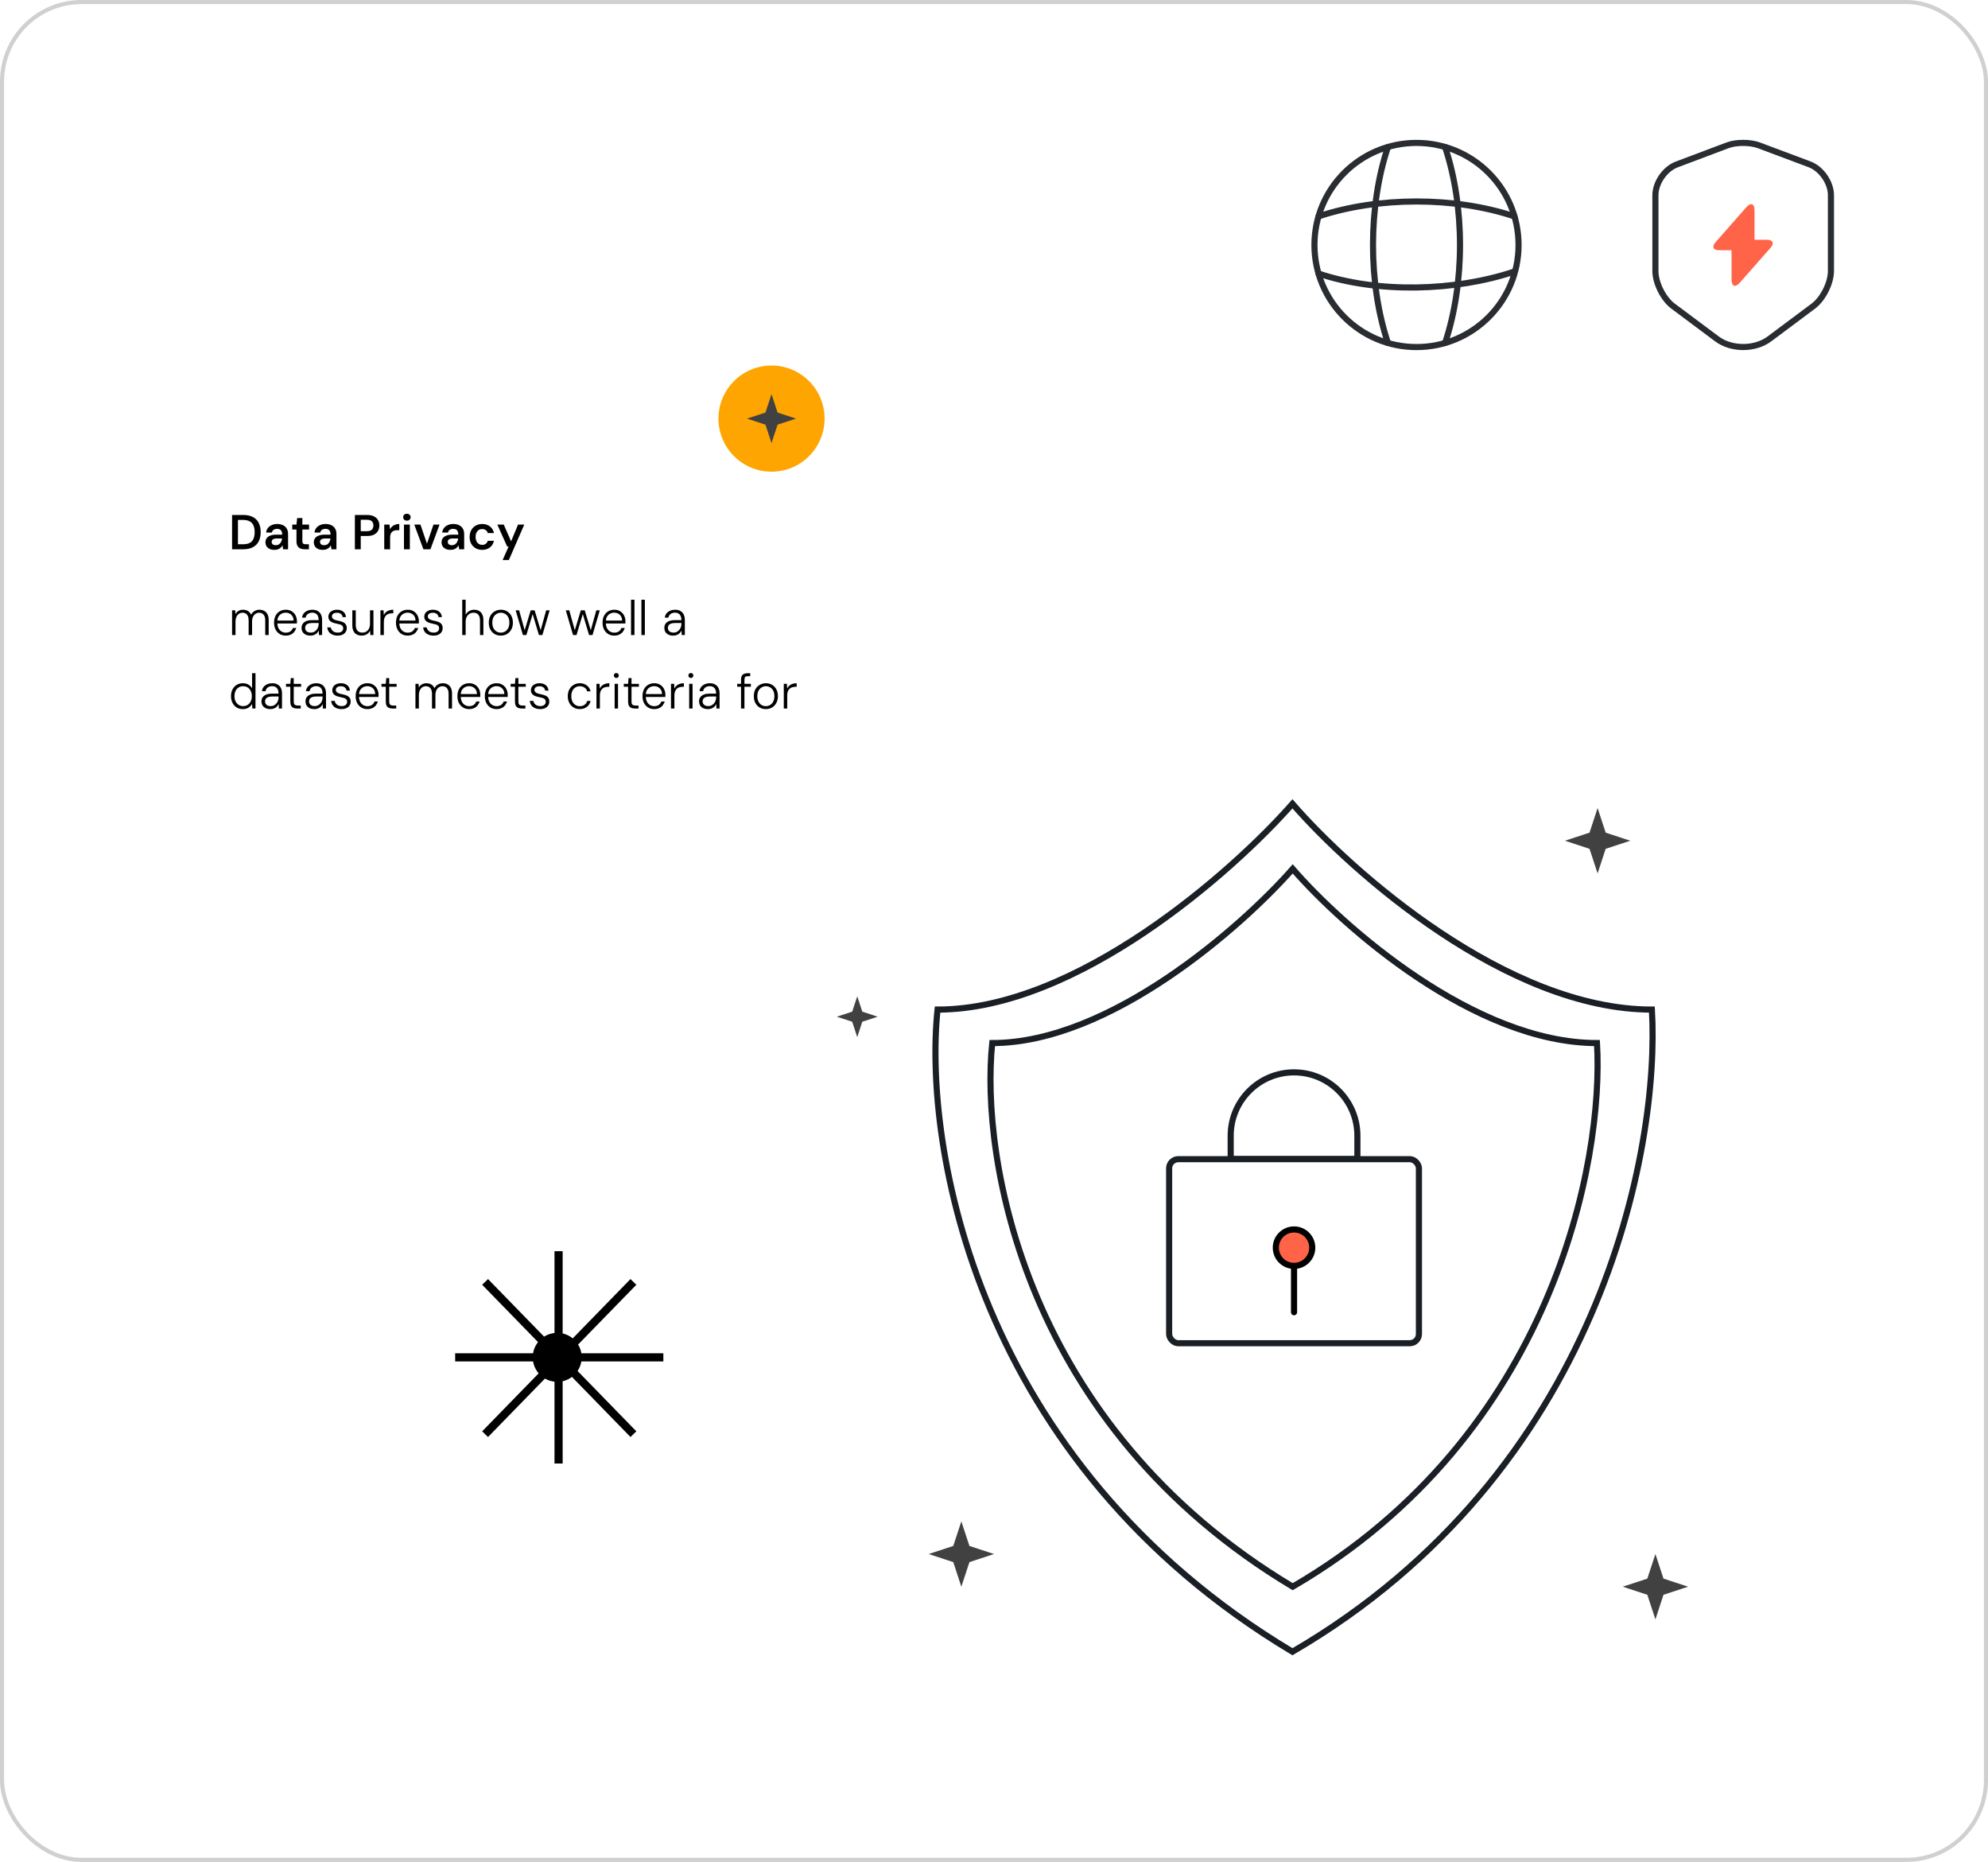 <svg width="487" height="456" viewBox="0 0 487 456" fill="none" xmlns="http://www.w3.org/2000/svg">
<rect x="0.5" y="0.5" width="486" height="455" rx="19.5" stroke="#D0D0D0"/>
<path d="M421.089 61.281H424.179V68.481C424.179 70.161 425.089 70.501 426.199 69.241L433.769 60.641C434.699 59.591 434.309 58.721 432.899 58.721H429.809V51.521C429.809 49.841 428.899 49.501 427.789 50.761L420.219 59.361C419.299 60.421 419.689 61.281 421.089 61.281Z" fill="#FF6348"/>
<path d="M423.225 35.577L410.75 40.277C407.875 41.352 405.525 44.752 405.525 47.802V66.377C405.525 69.327 407.475 73.202 409.85 74.977L420.6 83.002C424.125 85.652 429.925 85.652 433.45 83.002L444.2 74.977C446.575 73.202 448.525 69.327 448.525 66.377V47.802C448.525 44.727 446.175 41.327 443.3 40.252L430.825 35.577C428.7 34.802 425.3 34.802 423.225 35.577Z" stroke="#292D32" stroke-width="1.5" stroke-linecap="round" stroke-linejoin="round"/>
<path d="M347 85C360.807 85 372 73.807 372 60C372 46.193 360.807 35 347 35C333.193 35 322 46.193 322 60C322 73.807 333.193 85 347 85Z" stroke="#292D32" stroke-width="1.5" stroke-linecap="round" stroke-linejoin="round"/>
<path d="M340 36C335.125 50.6 335.125 69.4 340 84" stroke="#292D32" stroke-width="1.5" stroke-linecap="round" stroke-linejoin="round"/>
<path d="M354 36C358.875 50.6 358.875 69.4 354 84" stroke="#292D32" stroke-width="1.5" stroke-linecap="round" stroke-linejoin="round"/>
<path d="M323 67C337.6 71.875 356.4 71.375 371 66.5" stroke="#292D32" stroke-width="1.5" stroke-linecap="round" stroke-linejoin="round"/>
<path d="M323 53C337.6 48.125 356.4 48.125 371 53" stroke="#292D32" stroke-width="1.5" stroke-linecap="round" stroke-linejoin="round"/>
<path d="M136.834 306.43V327.298M155.168 313.956L140.834 328.667M162.501 332.43H141.834M155.168 351.245L140.168 335.851M136.834 358.43V337.561M118.834 351.245L133.834 335.851M111.501 332.43H132.501M118.834 313.956L133.834 329.351" stroke="black" stroke-width="2"/>
<circle cx="136.501" cy="332.43" r="6" fill="black"/>
<g filter="url(#filter0_d_131_19579)">
<rect x="36" y="102.523" width="189" height="96" rx="12" fill="white"/>
</g>
<path d="M56.852 134.523V126.123H59.564C60.54 126.123 61.344 126.295 61.976 126.639C62.616 126.983 63.088 127.471 63.392 128.103C63.704 128.727 63.86 129.471 63.86 130.335C63.86 131.183 63.704 131.923 63.392 132.555C63.088 133.179 62.616 133.663 61.976 134.007C61.344 134.351 60.54 134.523 59.564 134.523H56.852ZM58.292 133.299H59.492C60.22 133.299 60.792 133.183 61.208 132.951C61.632 132.711 61.932 132.371 62.108 131.931C62.292 131.483 62.384 130.951 62.384 130.335C62.384 129.711 62.292 129.179 62.108 128.739C61.932 128.291 61.632 127.947 61.208 127.707C60.792 127.459 60.22 127.335 59.492 127.335H58.292V133.299ZM67.234 134.667C66.738 134.667 66.326 134.583 65.998 134.415C65.67 134.247 65.426 134.023 65.266 133.743C65.106 133.463 65.026 133.159 65.026 132.831C65.026 132.447 65.122 132.115 65.314 131.835C65.514 131.555 65.806 131.339 66.19 131.187C66.574 131.027 67.046 130.947 67.606 130.947H69.13C69.13 130.627 69.086 130.363 68.998 130.155C68.91 129.939 68.774 129.779 68.59 129.675C68.406 129.571 68.17 129.519 67.882 129.519C67.554 129.519 67.274 129.595 67.042 129.747C66.81 129.891 66.666 130.115 66.61 130.419H65.194C65.242 129.987 65.386 129.619 65.626 129.315C65.866 129.003 66.182 128.763 66.574 128.595C66.974 128.419 67.41 128.331 67.882 128.331C68.45 128.331 68.934 128.431 69.334 128.631C69.734 128.823 70.038 129.103 70.246 129.471C70.462 129.831 70.57 130.267 70.57 130.779V134.523H69.346L69.202 133.551C69.122 133.711 69.018 133.859 68.89 133.995C68.77 134.131 68.63 134.251 68.47 134.355C68.31 134.451 68.126 134.527 67.918 134.583C67.718 134.639 67.49 134.667 67.234 134.667ZM67.558 133.527C67.79 133.527 67.994 133.487 68.17 133.407C68.354 133.319 68.51 133.199 68.638 133.047C68.774 132.887 68.878 132.711 68.95 132.519C69.022 132.327 69.07 132.123 69.094 131.907V131.883H67.762C67.482 131.883 67.25 131.919 67.066 131.991C66.882 132.055 66.75 132.151 66.67 132.279C66.59 132.407 66.55 132.555 66.55 132.723C66.55 132.891 66.59 133.035 66.67 133.155C66.75 133.275 66.866 133.367 67.018 133.431C67.17 133.495 67.35 133.527 67.558 133.527ZM74.643 134.523C74.235 134.523 73.879 134.459 73.575 134.331C73.279 134.203 73.047 133.991 72.879 133.695C72.711 133.399 72.627 132.999 72.627 132.495V129.687H71.595V128.475H72.627L72.795 126.879H74.067V128.475H75.711V129.687H74.067V132.495C74.067 132.799 74.131 133.011 74.259 133.131C74.395 133.243 74.619 133.299 74.931 133.299H75.675V134.523H74.643ZM79.082 134.667C78.586 134.667 78.174 134.583 77.846 134.415C77.518 134.247 77.274 134.023 77.114 133.743C76.954 133.463 76.874 133.159 76.874 132.831C76.874 132.447 76.97 132.115 77.162 131.835C77.362 131.555 77.654 131.339 78.038 131.187C78.422 131.027 78.894 130.947 79.454 130.947H80.978C80.978 130.627 80.934 130.363 80.846 130.155C80.758 129.939 80.622 129.779 80.438 129.675C80.254 129.571 80.018 129.519 79.73 129.519C79.402 129.519 79.122 129.595 78.89 129.747C78.658 129.891 78.514 130.115 78.458 130.419H77.042C77.09 129.987 77.234 129.619 77.474 129.315C77.714 129.003 78.03 128.763 78.422 128.595C78.822 128.419 79.258 128.331 79.73 128.331C80.298 128.331 80.782 128.431 81.182 128.631C81.582 128.823 81.886 129.103 82.094 129.471C82.31 129.831 82.418 130.267 82.418 130.779V134.523H81.194L81.05 133.551C80.97 133.711 80.866 133.859 80.738 133.995C80.618 134.131 80.478 134.251 80.318 134.355C80.158 134.451 79.974 134.527 79.766 134.583C79.566 134.639 79.338 134.667 79.082 134.667ZM79.406 133.527C79.638 133.527 79.842 133.487 80.018 133.407C80.202 133.319 80.358 133.199 80.486 133.047C80.622 132.887 80.726 132.711 80.798 132.519C80.87 132.327 80.918 132.123 80.942 131.907V131.883H79.61C79.33 131.883 79.098 131.919 78.914 131.991C78.73 132.055 78.598 132.151 78.518 132.279C78.438 132.407 78.398 132.555 78.398 132.723C78.398 132.891 78.438 133.035 78.518 133.155C78.598 133.275 78.714 133.367 78.866 133.431C79.018 133.495 79.198 133.527 79.406 133.527ZM86.934 134.523V126.123H89.958C90.63 126.123 91.186 126.239 91.626 126.471C92.066 126.695 92.394 126.999 92.61 127.383C92.826 127.767 92.934 128.207 92.934 128.703C92.934 129.167 92.83 129.595 92.622 129.987C92.414 130.371 92.09 130.683 91.65 130.923C91.21 131.155 90.646 131.271 89.958 131.271H88.374V134.523H86.934ZM88.374 130.095H89.874C90.442 130.095 90.85 129.971 91.098 129.723C91.346 129.467 91.47 129.127 91.47 128.703C91.47 128.263 91.346 127.919 91.098 127.671C90.85 127.423 90.442 127.299 89.874 127.299H88.374V130.095ZM94.128 134.523V128.475H95.412L95.544 129.603C95.688 129.339 95.868 129.115 96.084 128.931C96.3 128.739 96.552 128.591 96.84 128.487C97.136 128.383 97.46 128.331 97.812 128.331V129.855H97.308C97.068 129.855 96.84 129.887 96.624 129.951C96.408 130.007 96.22 130.103 96.06 130.239C95.908 130.367 95.788 130.547 95.7 130.779C95.612 131.003 95.568 131.287 95.568 131.631V134.523H94.128ZM98.958 134.523V128.475H100.398V134.523H98.958ZM99.678 127.515C99.414 127.515 99.194 127.435 99.018 127.275C98.85 127.107 98.766 126.903 98.766 126.663C98.766 126.415 98.85 126.215 99.018 126.063C99.194 125.903 99.414 125.823 99.678 125.823C99.942 125.823 100.158 125.903 100.326 126.063C100.502 126.215 100.59 126.415 100.59 126.663C100.59 126.903 100.502 127.107 100.326 127.275C100.158 127.435 99.942 127.515 99.678 127.515ZM103.718 134.523L101.486 128.475H102.998L104.594 133.155L106.19 128.475H107.678L105.446 134.523H103.718ZM110.371 134.667C109.875 134.667 109.463 134.583 109.135 134.415C108.807 134.247 108.563 134.023 108.403 133.743C108.243 133.463 108.163 133.159 108.163 132.831C108.163 132.447 108.259 132.115 108.451 131.835C108.651 131.555 108.943 131.339 109.327 131.187C109.711 131.027 110.183 130.947 110.743 130.947H112.267C112.267 130.627 112.223 130.363 112.135 130.155C112.047 129.939 111.911 129.779 111.727 129.675C111.543 129.571 111.307 129.519 111.019 129.519C110.691 129.519 110.411 129.595 110.179 129.747C109.947 129.891 109.803 130.115 109.747 130.419H108.331C108.379 129.987 108.523 129.619 108.763 129.315C109.003 129.003 109.319 128.763 109.711 128.595C110.111 128.419 110.547 128.331 111.019 128.331C111.587 128.331 112.071 128.431 112.471 128.631C112.871 128.823 113.175 129.103 113.383 129.471C113.599 129.831 113.707 130.267 113.707 130.779V134.523H112.483L112.339 133.551C112.259 133.711 112.155 133.859 112.027 133.995C111.907 134.131 111.767 134.251 111.607 134.355C111.447 134.451 111.263 134.527 111.055 134.583C110.855 134.639 110.627 134.667 110.371 134.667ZM110.695 133.527C110.927 133.527 111.131 133.487 111.307 133.407C111.491 133.319 111.647 133.199 111.775 133.047C111.911 132.887 112.015 132.711 112.087 132.519C112.159 132.327 112.207 132.123 112.231 131.907V131.883H110.899C110.619 131.883 110.387 131.919 110.203 131.991C110.019 132.055 109.887 132.151 109.807 132.279C109.727 132.407 109.687 132.555 109.687 132.723C109.687 132.891 109.727 133.035 109.807 133.155C109.887 133.275 110.003 133.367 110.155 133.431C110.307 133.495 110.487 133.527 110.695 133.527ZM118.113 134.667C117.521 134.667 116.989 134.535 116.517 134.271C116.053 133.999 115.689 133.627 115.425 133.155C115.169 132.675 115.041 132.131 115.041 131.523C115.041 130.891 115.169 130.339 115.425 129.867C115.689 129.387 116.053 129.011 116.517 128.739C116.989 128.467 117.525 128.331 118.125 128.331C118.877 128.331 119.509 128.531 120.021 128.931C120.533 129.323 120.861 129.863 121.005 130.551H119.493C119.413 130.247 119.245 130.007 118.989 129.831C118.741 129.655 118.445 129.567 118.101 129.567C117.805 129.567 117.533 129.643 117.285 129.795C117.045 129.947 116.853 130.167 116.709 130.455C116.573 130.743 116.505 131.091 116.505 131.499C116.505 131.811 116.545 132.087 116.625 132.327C116.705 132.567 116.817 132.771 116.961 132.939C117.113 133.099 117.285 133.223 117.477 133.311C117.669 133.399 117.877 133.443 118.101 133.443C118.333 133.443 118.541 133.407 118.725 133.335C118.917 133.255 119.077 133.139 119.205 132.987C119.341 132.835 119.437 132.655 119.493 132.447H121.005C120.861 133.119 120.533 133.659 120.021 134.067C119.509 134.467 118.873 134.667 118.113 134.667ZM123.126 137.163L124.602 133.851H124.242L121.83 128.475H123.402L125.202 132.579L126.906 128.475H128.43L124.65 137.163H123.126Z" fill="black"/>
<path d="M56.852 155.523V149.475H57.62L57.68 150.387C57.864 150.051 58.12 149.791 58.448 149.607C58.776 149.423 59.14 149.331 59.54 149.331C59.836 149.331 60.112 149.375 60.368 149.463C60.624 149.551 60.848 149.683 61.04 149.859C61.24 150.035 61.396 150.263 61.508 150.543C61.708 150.167 61.988 149.871 62.348 149.655C62.716 149.439 63.108 149.331 63.524 149.331C63.988 149.331 64.388 149.423 64.724 149.607C65.068 149.791 65.336 150.071 65.528 150.447C65.72 150.823 65.816 151.299 65.816 151.875V155.523H64.976V151.971C64.976 151.331 64.844 150.855 64.58 150.543C64.316 150.223 63.948 150.063 63.476 150.063C63.156 150.063 62.864 150.151 62.6 150.327C62.336 150.495 62.128 150.743 61.976 151.071C61.824 151.391 61.748 151.791 61.748 152.271V155.523H60.908V151.971C60.908 151.331 60.776 150.855 60.512 150.543C60.256 150.223 59.892 150.063 59.42 150.063C59.092 150.063 58.796 150.151 58.532 150.327C58.276 150.495 58.072 150.747 57.92 151.083C57.768 151.411 57.692 151.819 57.692 152.307V155.523H56.852ZM69.991 155.667C69.431 155.667 68.935 155.535 68.503 155.271C68.079 155.007 67.743 154.639 67.495 154.167C67.255 153.687 67.135 153.127 67.135 152.487C67.135 151.847 67.255 151.291 67.495 150.819C67.735 150.347 68.071 149.983 68.503 149.727C68.943 149.463 69.447 149.331 70.015 149.331C70.599 149.331 71.091 149.463 71.491 149.727C71.899 149.991 72.207 150.335 72.415 150.759C72.631 151.183 72.739 151.647 72.739 152.151C72.739 152.231 72.739 152.315 72.739 152.403C72.739 152.483 72.735 152.579 72.727 152.691H67.771V151.983H71.923C71.907 151.367 71.715 150.891 71.347 150.555C70.987 150.219 70.531 150.051 69.979 150.051C69.619 150.051 69.283 150.135 68.971 150.303C68.667 150.463 68.419 150.703 68.227 151.023C68.043 151.335 67.951 151.731 67.951 152.211V152.523C67.951 153.067 68.047 153.519 68.239 153.879C68.431 154.239 68.683 154.507 68.995 154.683C69.315 154.859 69.647 154.947 69.991 154.947C70.447 154.947 70.823 154.847 71.119 154.647C71.415 154.439 71.627 154.155 71.755 153.795H72.583C72.479 154.147 72.311 154.467 72.079 154.755C71.855 155.043 71.567 155.267 71.215 155.427C70.863 155.587 70.455 155.667 69.991 155.667ZM76.046 155.667C75.558 155.667 75.15 155.579 74.822 155.403C74.502 155.227 74.262 154.999 74.102 154.719C73.95 154.439 73.874 154.131 73.874 153.795C73.874 153.379 73.978 153.027 74.186 152.739C74.402 152.451 74.702 152.235 75.086 152.091C75.47 151.947 75.918 151.875 76.43 151.875H78.062C78.062 151.483 78.002 151.151 77.882 150.879C77.762 150.607 77.586 150.403 77.354 150.267C77.122 150.123 76.83 150.051 76.478 150.051C76.07 150.051 75.718 150.155 75.422 150.363C75.126 150.571 74.942 150.875 74.87 151.275H73.994C74.042 150.851 74.186 150.495 74.426 150.207C74.674 149.919 74.978 149.703 75.338 149.559C75.698 149.407 76.078 149.331 76.478 149.331C77.038 149.331 77.494 149.439 77.846 149.655C78.198 149.863 78.462 150.151 78.638 150.519C78.814 150.887 78.902 151.311 78.902 151.791V155.523H78.134L78.086 154.419C78.014 154.587 77.914 154.747 77.786 154.899C77.666 155.051 77.522 155.183 77.354 155.295C77.194 155.407 77.006 155.495 76.79 155.559C76.574 155.631 76.326 155.667 76.046 155.667ZM76.142 154.935C76.438 154.935 76.702 154.875 76.934 154.755C77.174 154.627 77.378 154.463 77.546 154.263C77.714 154.063 77.842 153.839 77.93 153.591C78.018 153.335 78.062 153.071 78.062 152.799V152.583H76.49C76.066 152.583 75.726 152.635 75.47 152.739C75.214 152.843 75.03 152.983 74.918 153.159C74.806 153.335 74.75 153.539 74.75 153.771C74.75 154.003 74.802 154.207 74.906 154.383C75.01 154.551 75.166 154.687 75.374 154.791C75.59 154.887 75.846 154.935 76.142 154.935ZM82.709 155.667C82.229 155.667 81.805 155.587 81.437 155.427C81.077 155.267 80.785 155.039 80.561 154.743C80.345 154.439 80.213 154.079 80.165 153.663H81.029C81.077 153.895 81.169 154.107 81.305 154.299C81.449 154.491 81.641 154.647 81.881 154.767C82.121 154.879 82.405 154.935 82.733 154.935C83.037 154.935 83.285 154.891 83.477 154.803C83.677 154.707 83.825 154.583 83.921 154.431C84.025 154.271 84.077 154.095 84.077 153.903C84.077 153.639 84.013 153.435 83.885 153.291C83.765 153.139 83.589 153.027 83.357 152.955C83.125 152.883 82.845 152.815 82.517 152.751C82.245 152.703 81.985 152.639 81.737 152.559C81.489 152.479 81.265 152.375 81.065 152.247C80.873 152.119 80.721 151.959 80.609 151.767C80.497 151.567 80.441 151.335 80.441 151.071C80.441 150.727 80.525 150.427 80.693 150.171C80.869 149.907 81.117 149.703 81.437 149.559C81.757 149.407 82.133 149.331 82.565 149.331C83.181 149.331 83.685 149.487 84.077 149.799C84.469 150.103 84.697 150.551 84.761 151.143H83.921C83.889 150.815 83.753 150.555 83.513 150.363C83.273 150.171 82.949 150.075 82.541 150.075C82.141 150.075 81.833 150.159 81.617 150.327C81.409 150.487 81.305 150.707 81.305 150.987C81.305 151.163 81.361 151.315 81.473 151.443C81.585 151.571 81.749 151.683 81.965 151.779C82.189 151.867 82.461 151.943 82.781 152.007C83.165 152.079 83.517 152.175 83.837 152.295C84.165 152.407 84.429 152.583 84.629 152.823C84.837 153.055 84.941 153.387 84.941 153.819C84.949 154.179 84.861 154.499 84.677 154.779C84.493 155.059 84.233 155.279 83.897 155.439C83.561 155.591 83.165 155.667 82.709 155.667ZM88.614 155.667C88.158 155.667 87.754 155.579 87.402 155.403C87.058 155.219 86.79 154.943 86.598 154.575C86.406 154.199 86.31 153.719 86.31 153.135V149.475H87.15V153.039C87.15 153.679 87.29 154.155 87.57 154.467C87.858 154.779 88.254 154.935 88.758 154.935C89.118 154.935 89.438 154.851 89.718 154.683C90.006 154.515 90.23 154.267 90.39 153.939C90.558 153.603 90.642 153.195 90.642 152.715V149.475H91.482V155.523H90.714L90.666 154.443C90.474 154.835 90.194 155.139 89.826 155.355C89.466 155.563 89.062 155.667 88.614 155.667ZM93.192 155.523V149.475H93.96L94.02 150.639C94.148 150.359 94.32 150.123 94.536 149.931C94.752 149.739 95.012 149.591 95.316 149.487C95.62 149.383 95.964 149.331 96.348 149.331V150.207H96.024C95.768 150.207 95.52 150.243 95.28 150.315C95.04 150.379 94.828 150.491 94.644 150.651C94.46 150.811 94.312 151.027 94.2 151.299C94.088 151.571 94.032 151.911 94.032 152.319V155.523H93.192ZM99.862 155.667C99.302 155.667 98.806 155.535 98.374 155.271C97.95 155.007 97.614 154.639 97.366 154.167C97.126 153.687 97.006 153.127 97.006 152.487C97.006 151.847 97.126 151.291 97.366 150.819C97.606 150.347 97.942 149.983 98.374 149.727C98.814 149.463 99.318 149.331 99.886 149.331C100.47 149.331 100.962 149.463 101.362 149.727C101.77 149.991 102.078 150.335 102.286 150.759C102.502 151.183 102.61 151.647 102.61 152.151C102.61 152.231 102.61 152.315 102.61 152.403C102.61 152.483 102.606 152.579 102.598 152.691H97.642V151.983H101.794C101.778 151.367 101.586 150.891 101.218 150.555C100.858 150.219 100.402 150.051 99.85 150.051C99.49 150.051 99.154 150.135 98.842 150.303C98.538 150.463 98.29 150.703 98.098 151.023C97.914 151.335 97.822 151.731 97.822 152.211V152.523C97.822 153.067 97.918 153.519 98.11 153.879C98.302 154.239 98.554 154.507 98.866 154.683C99.186 154.859 99.518 154.947 99.862 154.947C100.318 154.947 100.694 154.847 100.99 154.647C101.286 154.439 101.498 154.155 101.626 153.795H102.454C102.35 154.147 102.182 154.467 101.95 154.755C101.726 155.043 101.438 155.267 101.086 155.427C100.734 155.587 100.326 155.667 99.862 155.667ZM106.205 155.667C105.725 155.667 105.301 155.587 104.933 155.427C104.573 155.267 104.281 155.039 104.057 154.743C103.841 154.439 103.709 154.079 103.661 153.663H104.525C104.573 153.895 104.665 154.107 104.801 154.299C104.945 154.491 105.137 154.647 105.377 154.767C105.617 154.879 105.901 154.935 106.229 154.935C106.533 154.935 106.781 154.891 106.973 154.803C107.173 154.707 107.321 154.583 107.417 154.431C107.521 154.271 107.573 154.095 107.573 153.903C107.573 153.639 107.509 153.435 107.381 153.291C107.261 153.139 107.085 153.027 106.853 152.955C106.621 152.883 106.341 152.815 106.013 152.751C105.741 152.703 105.481 152.639 105.233 152.559C104.985 152.479 104.761 152.375 104.561 152.247C104.369 152.119 104.217 151.959 104.105 151.767C103.993 151.567 103.937 151.335 103.937 151.071C103.937 150.727 104.021 150.427 104.189 150.171C104.365 149.907 104.613 149.703 104.933 149.559C105.253 149.407 105.629 149.331 106.061 149.331C106.677 149.331 107.181 149.487 107.573 149.799C107.965 150.103 108.193 150.551 108.257 151.143H107.417C107.385 150.815 107.249 150.555 107.009 150.363C106.769 150.171 106.445 150.075 106.037 150.075C105.637 150.075 105.329 150.159 105.113 150.327C104.905 150.487 104.801 150.707 104.801 150.987C104.801 151.163 104.857 151.315 104.969 151.443C105.081 151.571 105.245 151.683 105.461 151.779C105.685 151.867 105.957 151.943 106.277 152.007C106.661 152.079 107.013 152.175 107.333 152.295C107.661 152.407 107.925 152.583 108.125 152.823C108.333 153.055 108.437 153.387 108.437 153.819C108.445 154.179 108.357 154.499 108.173 154.779C107.989 155.059 107.729 155.279 107.393 155.439C107.057 155.591 106.661 155.667 106.205 155.667ZM113.231 155.523V146.883H114.071V150.555C114.279 150.171 114.567 149.871 114.935 149.655C115.303 149.439 115.707 149.331 116.147 149.331C116.603 149.331 116.999 149.423 117.335 149.607C117.679 149.791 117.943 150.071 118.127 150.447C118.319 150.823 118.415 151.303 118.415 151.887V155.523H117.587V151.983C117.587 151.335 117.451 150.855 117.179 150.543C116.915 150.223 116.523 150.063 116.003 150.063C115.643 150.063 115.315 150.151 115.019 150.327C114.731 150.503 114.499 150.759 114.323 151.095C114.155 151.423 114.071 151.831 114.071 152.319V155.523H113.231ZM122.668 155.667C122.116 155.667 121.616 155.539 121.168 155.283C120.728 155.019 120.38 154.651 120.124 154.179C119.868 153.699 119.74 153.143 119.74 152.511C119.74 151.855 119.868 151.291 120.124 150.819C120.388 150.347 120.744 149.983 121.192 149.727C121.64 149.463 122.14 149.331 122.692 149.331C123.268 149.331 123.776 149.463 124.216 149.727C124.656 149.983 125.004 150.347 125.26 150.819C125.516 151.291 125.644 151.855 125.644 152.511C125.644 153.143 125.512 153.699 125.248 154.179C124.992 154.651 124.64 155.019 124.192 155.283C123.752 155.539 123.244 155.667 122.668 155.667ZM122.68 154.947C123.056 154.947 123.4 154.855 123.712 154.671C124.032 154.487 124.288 154.215 124.48 153.855C124.68 153.487 124.78 153.035 124.78 152.499C124.78 151.955 124.684 151.503 124.492 151.143C124.3 150.783 124.044 150.515 123.724 150.339C123.412 150.155 123.068 150.063 122.692 150.063C122.332 150.063 121.992 150.155 121.672 150.339C121.352 150.523 121.092 150.795 120.892 151.155C120.7 151.507 120.604 151.955 120.604 152.499C120.604 153.035 120.7 153.487 120.892 153.855C121.084 154.215 121.336 154.487 121.648 154.671C121.968 154.855 122.312 154.947 122.68 154.947ZM128.096 155.523L126.32 149.475H127.172L128.612 154.647H128.444L130.004 149.475H130.964L132.524 154.647H132.356L133.796 149.475H134.648L132.872 155.523H132.02L130.4 150.111H130.568L128.948 155.523H128.096ZM140.377 155.523L138.601 149.475H139.453L140.893 154.647H140.725L142.285 149.475H143.245L144.805 154.647H144.637L146.077 149.475H146.929L145.153 155.523H144.301L142.681 150.111H142.849L141.229 155.523H140.377ZM150.464 155.667C149.904 155.667 149.408 155.535 148.976 155.271C148.552 155.007 148.216 154.639 147.968 154.167C147.728 153.687 147.608 153.127 147.608 152.487C147.608 151.847 147.728 151.291 147.968 150.819C148.208 150.347 148.544 149.983 148.976 149.727C149.416 149.463 149.92 149.331 150.488 149.331C151.072 149.331 151.564 149.463 151.964 149.727C152.372 149.991 152.68 150.335 152.888 150.759C153.104 151.183 153.212 151.647 153.212 152.151C153.212 152.231 153.212 152.315 153.212 152.403C153.212 152.483 153.208 152.579 153.2 152.691H148.244V151.983H152.396C152.38 151.367 152.188 150.891 151.82 150.555C151.46 150.219 151.004 150.051 150.452 150.051C150.092 150.051 149.756 150.135 149.444 150.303C149.14 150.463 148.892 150.703 148.7 151.023C148.516 151.335 148.424 151.731 148.424 152.211V152.523C148.424 153.067 148.52 153.519 148.712 153.879C148.904 154.239 149.156 154.507 149.468 154.683C149.788 154.859 150.12 154.947 150.464 154.947C150.92 154.947 151.296 154.847 151.592 154.647C151.888 154.439 152.1 154.155 152.228 153.795H153.056C152.952 154.147 152.784 154.467 152.552 154.755C152.328 155.043 152.04 155.267 151.688 155.427C151.336 155.587 150.928 155.667 150.464 155.667ZM154.586 155.523V146.883H155.426V155.523H154.586ZM157.129 155.523V146.883H157.969V155.523H157.129ZM164.909 155.667C164.421 155.667 164.013 155.579 163.685 155.403C163.365 155.227 163.125 154.999 162.965 154.719C162.813 154.439 162.737 154.131 162.737 153.795C162.737 153.379 162.841 153.027 163.049 152.739C163.265 152.451 163.565 152.235 163.949 152.091C164.333 151.947 164.781 151.875 165.293 151.875H166.925C166.925 151.483 166.865 151.151 166.745 150.879C166.625 150.607 166.449 150.403 166.217 150.267C165.985 150.123 165.693 150.051 165.341 150.051C164.933 150.051 164.581 150.155 164.285 150.363C163.989 150.571 163.805 150.875 163.733 151.275H162.857C162.905 150.851 163.049 150.495 163.289 150.207C163.537 149.919 163.841 149.703 164.201 149.559C164.561 149.407 164.941 149.331 165.341 149.331C165.901 149.331 166.357 149.439 166.709 149.655C167.061 149.863 167.325 150.151 167.501 150.519C167.677 150.887 167.765 151.311 167.765 151.791V155.523H166.997L166.949 154.419C166.877 154.587 166.777 154.747 166.649 154.899C166.529 155.051 166.385 155.183 166.217 155.295C166.057 155.407 165.869 155.495 165.653 155.559C165.437 155.631 165.189 155.667 164.909 155.667ZM165.005 154.935C165.301 154.935 165.565 154.875 165.797 154.755C166.037 154.627 166.241 154.463 166.409 154.263C166.577 154.063 166.705 153.839 166.793 153.591C166.881 153.335 166.925 153.071 166.925 152.799V152.583H165.353C164.929 152.583 164.589 152.635 164.333 152.739C164.077 152.843 163.893 152.983 163.781 153.159C163.669 153.335 163.613 153.539 163.613 153.771C163.613 154.003 163.665 154.207 163.769 154.383C163.873 154.551 164.029 154.687 164.237 154.791C164.453 154.887 164.709 154.935 165.005 154.935ZM59.492 173.667C58.908 173.667 58.396 173.531 57.956 173.259C57.524 172.979 57.188 172.599 56.948 172.119C56.708 171.639 56.588 171.095 56.588 170.487C56.588 169.879 56.708 169.339 56.948 168.867C57.188 168.387 57.528 168.011 57.968 167.739C58.408 167.467 58.92 167.331 59.504 167.331C60.016 167.331 60.464 167.443 60.848 167.667C61.24 167.883 61.54 168.191 61.748 168.591V164.883H62.588V173.523H61.82L61.748 172.431C61.62 172.639 61.452 172.839 61.244 173.031C61.044 173.223 60.796 173.379 60.5 173.499C60.212 173.611 59.876 173.667 59.492 173.667ZM59.564 172.935C59.988 172.935 60.356 172.835 60.668 172.635C60.988 172.435 61.236 172.151 61.412 171.783C61.596 171.415 61.688 170.987 61.688 170.499C61.688 170.011 61.596 169.583 61.412 169.215C61.236 168.847 60.988 168.563 60.668 168.363C60.356 168.163 59.988 168.063 59.564 168.063C59.148 168.063 58.78 168.163 58.46 168.363C58.14 168.563 57.888 168.847 57.704 169.215C57.528 169.575 57.44 170.003 57.44 170.499C57.44 170.995 57.532 171.427 57.716 171.795C57.9 172.155 58.152 172.435 58.472 172.635C58.792 172.835 59.156 172.935 59.564 172.935ZM66.225 173.667C65.737 173.667 65.329 173.579 65.001 173.403C64.681 173.227 64.441 172.999 64.281 172.719C64.129 172.439 64.053 172.131 64.053 171.795C64.053 171.379 64.157 171.027 64.365 170.739C64.581 170.451 64.881 170.235 65.265 170.091C65.649 169.947 66.097 169.875 66.609 169.875H68.241C68.241 169.483 68.181 169.151 68.061 168.879C67.941 168.607 67.765 168.403 67.533 168.267C67.301 168.123 67.009 168.051 66.657 168.051C66.249 168.051 65.897 168.155 65.601 168.363C65.305 168.571 65.121 168.875 65.049 169.275H64.173C64.221 168.851 64.365 168.495 64.605 168.207C64.853 167.919 65.157 167.703 65.517 167.559C65.877 167.407 66.257 167.331 66.657 167.331C67.217 167.331 67.673 167.439 68.025 167.655C68.377 167.863 68.641 168.151 68.817 168.519C68.993 168.887 69.081 169.311 69.081 169.791V173.523H68.313L68.265 172.419C68.193 172.587 68.093 172.747 67.965 172.899C67.845 173.051 67.701 173.183 67.533 173.295C67.373 173.407 67.185 173.495 66.969 173.559C66.753 173.631 66.505 173.667 66.225 173.667ZM66.321 172.935C66.617 172.935 66.881 172.875 67.113 172.755C67.353 172.627 67.557 172.463 67.725 172.263C67.893 172.063 68.021 171.839 68.109 171.591C68.197 171.335 68.241 171.071 68.241 170.799V170.583H66.669C66.245 170.583 65.905 170.635 65.649 170.739C65.393 170.843 65.209 170.983 65.097 171.159C64.985 171.335 64.929 171.539 64.929 171.771C64.929 172.003 64.981 172.207 65.085 172.383C65.189 172.551 65.345 172.687 65.553 172.791C65.769 172.887 66.025 172.935 66.321 172.935ZM72.773 173.523C72.429 173.523 72.133 173.471 71.885 173.367C71.637 173.255 71.445 173.075 71.309 172.827C71.181 172.571 71.117 172.223 71.117 171.783V168.195H70.061V167.475H71.117L71.237 166.071H71.957V167.487H73.769V168.195H71.957V171.783C71.957 172.183 72.037 172.455 72.197 172.599C72.357 172.735 72.641 172.803 73.049 172.803H73.673V173.523H72.773ZM77.007 173.667C76.519 173.667 76.111 173.579 75.783 173.403C75.463 173.227 75.223 172.999 75.063 172.719C74.911 172.439 74.835 172.131 74.835 171.795C74.835 171.379 74.939 171.027 75.147 170.739C75.363 170.451 75.663 170.235 76.047 170.091C76.431 169.947 76.879 169.875 77.391 169.875H79.023C79.023 169.483 78.963 169.151 78.843 168.879C78.723 168.607 78.547 168.403 78.315 168.267C78.083 168.123 77.791 168.051 77.439 168.051C77.031 168.051 76.679 168.155 76.383 168.363C76.087 168.571 75.903 168.875 75.831 169.275H74.955C75.003 168.851 75.147 168.495 75.387 168.207C75.635 167.919 75.939 167.703 76.299 167.559C76.659 167.407 77.039 167.331 77.439 167.331C77.999 167.331 78.455 167.439 78.807 167.655C79.159 167.863 79.423 168.151 79.599 168.519C79.775 168.887 79.863 169.311 79.863 169.791V173.523H79.095L79.047 172.419C78.975 172.587 78.875 172.747 78.747 172.899C78.627 173.051 78.483 173.183 78.315 173.295C78.155 173.407 77.967 173.495 77.751 173.559C77.535 173.631 77.287 173.667 77.007 173.667ZM77.103 172.935C77.399 172.935 77.663 172.875 77.895 172.755C78.135 172.627 78.339 172.463 78.507 172.263C78.675 172.063 78.803 171.839 78.891 171.591C78.979 171.335 79.023 171.071 79.023 170.799V170.583H77.451C77.027 170.583 76.687 170.635 76.431 170.739C76.175 170.843 75.991 170.983 75.879 171.159C75.767 171.335 75.711 171.539 75.711 171.771C75.711 172.003 75.763 172.207 75.867 172.383C75.971 172.551 76.127 172.687 76.335 172.791C76.551 172.887 76.807 172.935 77.103 172.935ZM83.67 173.667C83.19 173.667 82.766 173.587 82.398 173.427C82.038 173.267 81.746 173.039 81.522 172.743C81.306 172.439 81.174 172.079 81.126 171.663H81.99C82.038 171.895 82.13 172.107 82.266 172.299C82.41 172.491 82.602 172.647 82.842 172.767C83.082 172.879 83.366 172.935 83.694 172.935C83.998 172.935 84.246 172.891 84.438 172.803C84.638 172.707 84.786 172.583 84.882 172.431C84.986 172.271 85.038 172.095 85.038 171.903C85.038 171.639 84.974 171.435 84.846 171.291C84.726 171.139 84.55 171.027 84.318 170.955C84.086 170.883 83.806 170.815 83.478 170.751C83.206 170.703 82.946 170.639 82.698 170.559C82.45 170.479 82.226 170.375 82.026 170.247C81.834 170.119 81.682 169.959 81.57 169.767C81.458 169.567 81.402 169.335 81.402 169.071C81.402 168.727 81.486 168.427 81.654 168.171C81.83 167.907 82.078 167.703 82.398 167.559C82.718 167.407 83.094 167.331 83.526 167.331C84.142 167.331 84.646 167.487 85.038 167.799C85.43 168.103 85.658 168.551 85.722 169.143H84.882C84.85 168.815 84.714 168.555 84.474 168.363C84.234 168.171 83.91 168.075 83.502 168.075C83.102 168.075 82.794 168.159 82.578 168.327C82.37 168.487 82.266 168.707 82.266 168.987C82.266 169.163 82.322 169.315 82.434 169.443C82.546 169.571 82.71 169.683 82.926 169.779C83.15 169.867 83.422 169.943 83.742 170.007C84.126 170.079 84.478 170.175 84.798 170.295C85.126 170.407 85.39 170.583 85.59 170.823C85.798 171.055 85.902 171.387 85.902 171.819C85.91 172.179 85.822 172.499 85.638 172.779C85.454 173.059 85.194 173.279 84.858 173.439C84.522 173.591 84.126 173.667 83.67 173.667ZM89.983 173.667C89.423 173.667 88.927 173.535 88.495 173.271C88.071 173.007 87.735 172.639 87.487 172.167C87.247 171.687 87.127 171.127 87.127 170.487C87.127 169.847 87.247 169.291 87.487 168.819C87.727 168.347 88.063 167.983 88.495 167.727C88.935 167.463 89.439 167.331 90.007 167.331C90.591 167.331 91.083 167.463 91.483 167.727C91.891 167.991 92.199 168.335 92.407 168.759C92.623 169.183 92.731 169.647 92.731 170.151C92.731 170.231 92.731 170.315 92.731 170.403C92.731 170.483 92.727 170.579 92.719 170.691H87.763V169.983H91.915C91.899 169.367 91.707 168.891 91.339 168.555C90.979 168.219 90.523 168.051 89.971 168.051C89.611 168.051 89.275 168.135 88.963 168.303C88.659 168.463 88.411 168.703 88.219 169.023C88.035 169.335 87.943 169.731 87.943 170.211V170.523C87.943 171.067 88.039 171.519 88.231 171.879C88.423 172.239 88.675 172.507 88.987 172.683C89.307 172.859 89.639 172.947 89.983 172.947C90.439 172.947 90.815 172.847 91.111 172.647C91.407 172.439 91.619 172.155 91.747 171.795H92.575C92.471 172.147 92.303 172.467 92.071 172.755C91.847 173.043 91.559 173.267 91.207 173.427C90.855 173.587 90.447 173.667 89.983 173.667ZM96.163 173.523C95.82 173.523 95.523 173.471 95.275 173.367C95.028 173.255 94.835 173.075 94.7 172.827C94.572 172.571 94.507 172.223 94.507 171.783V168.195H93.451V167.475H94.507L94.627 166.071H95.347V167.487H97.159V168.195H95.347V171.783C95.347 172.183 95.427 172.455 95.588 172.599C95.748 172.735 96.031 172.803 96.439 172.803H97.064V173.523H96.163ZM101.77 173.523V167.475H102.538L102.598 168.387C102.782 168.051 103.038 167.791 103.366 167.607C103.694 167.423 104.058 167.331 104.458 167.331C104.754 167.331 105.03 167.375 105.286 167.463C105.542 167.551 105.766 167.683 105.958 167.859C106.158 168.035 106.314 168.263 106.426 168.543C106.626 168.167 106.906 167.871 107.266 167.655C107.634 167.439 108.026 167.331 108.442 167.331C108.906 167.331 109.306 167.423 109.642 167.607C109.986 167.791 110.254 168.071 110.446 168.447C110.638 168.823 110.734 169.299 110.734 169.875V173.523H109.894V169.971C109.894 169.331 109.762 168.855 109.498 168.543C109.234 168.223 108.866 168.063 108.394 168.063C108.074 168.063 107.782 168.151 107.518 168.327C107.254 168.495 107.046 168.743 106.894 169.071C106.742 169.391 106.666 169.791 106.666 170.271V173.523H105.826V169.971C105.826 169.331 105.694 168.855 105.43 168.543C105.174 168.223 104.81 168.063 104.338 168.063C104.01 168.063 103.714 168.151 103.45 168.327C103.194 168.495 102.99 168.747 102.838 169.083C102.686 169.411 102.61 169.819 102.61 170.307V173.523H101.77ZM114.909 173.667C114.349 173.667 113.853 173.535 113.421 173.271C112.997 173.007 112.661 172.639 112.413 172.167C112.173 171.687 112.053 171.127 112.053 170.487C112.053 169.847 112.173 169.291 112.413 168.819C112.653 168.347 112.989 167.983 113.421 167.727C113.861 167.463 114.365 167.331 114.933 167.331C115.517 167.331 116.009 167.463 116.409 167.727C116.817 167.991 117.125 168.335 117.333 168.759C117.549 169.183 117.657 169.647 117.657 170.151C117.657 170.231 117.657 170.315 117.657 170.403C117.657 170.483 117.653 170.579 117.645 170.691H112.689V169.983H116.841C116.825 169.367 116.633 168.891 116.265 168.555C115.905 168.219 115.449 168.051 114.897 168.051C114.537 168.051 114.201 168.135 113.889 168.303C113.585 168.463 113.337 168.703 113.145 169.023C112.961 169.335 112.869 169.731 112.869 170.211V170.523C112.869 171.067 112.965 171.519 113.157 171.879C113.349 172.239 113.601 172.507 113.913 172.683C114.233 172.859 114.565 172.947 114.909 172.947C115.365 172.947 115.741 172.847 116.037 172.647C116.333 172.439 116.545 172.155 116.673 171.795H117.501C117.397 172.147 117.229 172.467 116.997 172.755C116.773 173.043 116.485 173.267 116.133 173.427C115.781 173.587 115.373 173.667 114.909 173.667ZM121.624 173.667C121.064 173.667 120.568 173.535 120.136 173.271C119.712 173.007 119.376 172.639 119.128 172.167C118.888 171.687 118.768 171.127 118.768 170.487C118.768 169.847 118.888 169.291 119.128 168.819C119.368 168.347 119.704 167.983 120.136 167.727C120.576 167.463 121.08 167.331 121.648 167.331C122.232 167.331 122.724 167.463 123.124 167.727C123.532 167.991 123.84 168.335 124.048 168.759C124.264 169.183 124.372 169.647 124.372 170.151C124.372 170.231 124.372 170.315 124.372 170.403C124.372 170.483 124.368 170.579 124.36 170.691H119.404V169.983H123.556C123.54 169.367 123.348 168.891 122.98 168.555C122.62 168.219 122.164 168.051 121.612 168.051C121.252 168.051 120.916 168.135 120.604 168.303C120.3 168.463 120.052 168.703 119.86 169.023C119.676 169.335 119.584 169.731 119.584 170.211V170.523C119.584 171.067 119.68 171.519 119.872 171.879C120.064 172.239 120.316 172.507 120.628 172.683C120.948 172.859 121.28 172.947 121.624 172.947C122.08 172.947 122.456 172.847 122.752 172.647C123.048 172.439 123.26 172.155 123.388 171.795H124.216C124.112 172.147 123.944 172.467 123.712 172.755C123.488 173.043 123.2 173.267 122.848 173.427C122.496 173.587 122.088 173.667 121.624 173.667ZM127.804 173.523C127.46 173.523 127.164 173.471 126.916 173.367C126.668 173.255 126.476 173.075 126.34 172.827C126.212 172.571 126.148 172.223 126.148 171.783V168.195H125.092V167.475H126.148L126.268 166.071H126.988V167.487H128.8V168.195H126.988V171.783C126.988 172.183 127.068 172.455 127.228 172.599C127.388 172.735 127.672 172.803 128.08 172.803H128.704V173.523H127.804ZM132.326 173.667C131.846 173.667 131.422 173.587 131.054 173.427C130.694 173.267 130.402 173.039 130.178 172.743C129.962 172.439 129.83 172.079 129.782 171.663H130.646C130.694 171.895 130.786 172.107 130.922 172.299C131.066 172.491 131.258 172.647 131.498 172.767C131.738 172.879 132.022 172.935 132.35 172.935C132.654 172.935 132.902 172.891 133.094 172.803C133.294 172.707 133.442 172.583 133.538 172.431C133.642 172.271 133.694 172.095 133.694 171.903C133.694 171.639 133.63 171.435 133.502 171.291C133.382 171.139 133.206 171.027 132.974 170.955C132.742 170.883 132.462 170.815 132.134 170.751C131.862 170.703 131.602 170.639 131.354 170.559C131.106 170.479 130.882 170.375 130.682 170.247C130.49 170.119 130.338 169.959 130.226 169.767C130.114 169.567 130.058 169.335 130.058 169.071C130.058 168.727 130.142 168.427 130.31 168.171C130.486 167.907 130.734 167.703 131.054 167.559C131.374 167.407 131.75 167.331 132.182 167.331C132.798 167.331 133.302 167.487 133.694 167.799C134.086 168.103 134.314 168.551 134.378 169.143H133.538C133.506 168.815 133.37 168.555 133.13 168.363C132.89 168.171 132.566 168.075 132.158 168.075C131.758 168.075 131.45 168.159 131.234 168.327C131.026 168.487 130.922 168.707 130.922 168.987C130.922 169.163 130.978 169.315 131.09 169.443C131.202 169.571 131.366 169.683 131.582 169.779C131.806 169.867 132.078 169.943 132.398 170.007C132.782 170.079 133.134 170.175 133.454 170.295C133.782 170.407 134.046 170.583 134.246 170.823C134.454 171.055 134.558 171.387 134.558 171.819C134.566 172.179 134.478 172.499 134.294 172.779C134.11 173.059 133.85 173.279 133.514 173.439C133.178 173.591 132.782 173.667 132.326 173.667ZM142.016 173.667C141.456 173.667 140.956 173.535 140.516 173.271C140.076 173.007 139.728 172.639 139.472 172.167C139.216 171.687 139.088 171.135 139.088 170.511C139.088 169.863 139.216 169.307 139.472 168.843C139.728 168.371 140.076 168.003 140.516 167.739C140.964 167.467 141.464 167.331 142.016 167.331C142.72 167.331 143.304 167.515 143.768 167.883C144.24 168.243 144.54 168.723 144.668 169.323H143.828C143.74 168.923 143.528 168.615 143.192 168.399C142.864 168.175 142.468 168.063 142.004 168.063C141.644 168.063 141.308 168.155 140.996 168.339C140.684 168.515 140.432 168.783 140.24 169.143C140.048 169.503 139.952 169.959 139.952 170.511C139.952 170.919 140.008 171.275 140.12 171.579C140.232 171.883 140.384 172.139 140.576 172.347C140.768 172.547 140.988 172.699 141.236 172.803C141.484 172.907 141.74 172.959 142.004 172.959C142.308 172.959 142.584 172.911 142.832 172.815C143.088 172.711 143.304 172.563 143.48 172.371C143.656 172.179 143.772 171.947 143.828 171.675H144.668C144.548 172.259 144.252 172.739 143.78 173.115C143.308 173.483 142.72 173.667 142.016 173.667ZM146.114 173.523V167.475H146.882L146.942 168.639C147.07 168.359 147.242 168.123 147.458 167.931C147.674 167.739 147.934 167.591 148.238 167.487C148.542 167.383 148.886 167.331 149.27 167.331V168.207H148.946C148.69 168.207 148.442 168.243 148.202 168.315C147.962 168.379 147.75 168.491 147.566 168.651C147.382 168.811 147.234 169.027 147.122 169.299C147.01 169.571 146.954 169.911 146.954 170.319V173.523H146.114ZM150.57 173.523V167.475H151.398V173.523H150.57ZM150.99 166.047C150.822 166.047 150.678 165.991 150.558 165.879C150.438 165.759 150.378 165.611 150.378 165.435C150.378 165.251 150.434 165.107 150.546 165.003C150.666 164.891 150.81 164.835 150.978 164.835C151.146 164.835 151.29 164.891 151.41 165.003C151.53 165.107 151.59 165.251 151.59 165.435C151.59 165.611 151.53 165.759 151.41 165.879C151.298 165.991 151.158 166.047 150.99 166.047ZM155.519 173.523C155.175 173.523 154.879 173.471 154.631 173.367C154.383 173.255 154.191 173.075 154.055 172.827C153.927 172.571 153.863 172.223 153.863 171.783V168.195H152.807V167.475H153.863L153.983 166.071H154.703V167.487H156.515V168.195H154.703V171.783C154.703 172.183 154.783 172.455 154.943 172.599C155.103 172.735 155.387 172.803 155.795 172.803H156.419V173.523H155.519ZM160.249 173.667C159.689 173.667 159.193 173.535 158.761 173.271C158.337 173.007 158.001 172.639 157.753 172.167C157.513 171.687 157.393 171.127 157.393 170.487C157.393 169.847 157.513 169.291 157.753 168.819C157.993 168.347 158.329 167.983 158.761 167.727C159.201 167.463 159.705 167.331 160.273 167.331C160.857 167.331 161.349 167.463 161.749 167.727C162.157 167.991 162.465 168.335 162.673 168.759C162.889 169.183 162.997 169.647 162.997 170.151C162.997 170.231 162.997 170.315 162.997 170.403C162.997 170.483 162.993 170.579 162.985 170.691H158.029V169.983H162.181C162.165 169.367 161.973 168.891 161.605 168.555C161.245 168.219 160.789 168.051 160.237 168.051C159.877 168.051 159.541 168.135 159.229 168.303C158.925 168.463 158.677 168.703 158.485 169.023C158.301 169.335 158.209 169.731 158.209 170.211V170.523C158.209 171.067 158.305 171.519 158.497 171.879C158.689 172.239 158.941 172.507 159.253 172.683C159.573 172.859 159.905 172.947 160.249 172.947C160.705 172.947 161.081 172.847 161.377 172.647C161.673 172.439 161.885 172.155 162.013 171.795H162.841C162.737 172.147 162.569 172.467 162.337 172.755C162.113 173.043 161.825 173.267 161.473 173.427C161.121 173.587 160.713 173.667 160.249 173.667ZM164.372 173.523V167.475H165.14L165.2 168.639C165.328 168.359 165.5 168.123 165.716 167.931C165.932 167.739 166.192 167.591 166.496 167.487C166.8 167.383 167.144 167.331 167.528 167.331V168.207H167.204C166.948 168.207 166.7 168.243 166.46 168.315C166.22 168.379 166.008 168.491 165.824 168.651C165.64 168.811 165.492 169.027 165.38 169.299C165.268 169.571 165.212 169.911 165.212 170.319V173.523H164.372ZM168.827 173.523V167.475H169.655V173.523H168.827ZM169.247 166.047C169.079 166.047 168.935 165.991 168.815 165.879C168.695 165.759 168.635 165.611 168.635 165.435C168.635 165.251 168.691 165.107 168.803 165.003C168.923 164.891 169.067 164.835 169.235 164.835C169.403 164.835 169.547 164.891 169.667 165.003C169.787 165.107 169.847 165.251 169.847 165.435C169.847 165.611 169.787 165.759 169.667 165.879C169.555 165.991 169.415 166.047 169.247 166.047ZM173.417 173.667C172.929 173.667 172.521 173.579 172.193 173.403C171.873 173.227 171.633 172.999 171.473 172.719C171.321 172.439 171.245 172.131 171.245 171.795C171.245 171.379 171.349 171.027 171.557 170.739C171.773 170.451 172.073 170.235 172.457 170.091C172.841 169.947 173.289 169.875 173.801 169.875H175.433C175.433 169.483 175.373 169.151 175.253 168.879C175.133 168.607 174.957 168.403 174.725 168.267C174.493 168.123 174.201 168.051 173.849 168.051C173.441 168.051 173.089 168.155 172.793 168.363C172.497 168.571 172.313 168.875 172.241 169.275H171.365C171.413 168.851 171.557 168.495 171.797 168.207C172.045 167.919 172.349 167.703 172.709 167.559C173.069 167.407 173.449 167.331 173.849 167.331C174.409 167.331 174.865 167.439 175.217 167.655C175.569 167.863 175.833 168.151 176.009 168.519C176.185 168.887 176.273 169.311 176.273 169.791V173.523H175.505L175.457 172.419C175.385 172.587 175.285 172.747 175.157 172.899C175.037 173.051 174.893 173.183 174.725 173.295C174.565 173.407 174.377 173.495 174.161 173.559C173.945 173.631 173.697 173.667 173.417 173.667ZM173.513 172.935C173.809 172.935 174.073 172.875 174.305 172.755C174.545 172.627 174.749 172.463 174.917 172.263C175.085 172.063 175.213 171.839 175.301 171.591C175.389 171.335 175.433 171.071 175.433 170.799V170.583H173.861C173.437 170.583 173.097 170.635 172.841 170.739C172.585 170.843 172.401 170.983 172.289 171.159C172.177 171.335 172.121 171.539 172.121 171.771C172.121 172.003 172.173 172.207 172.277 172.383C172.381 172.551 172.537 172.687 172.745 172.791C172.961 172.887 173.217 172.935 173.513 172.935ZM181.525 173.523V166.431C181.525 166.079 181.581 165.791 181.693 165.567C181.813 165.335 181.989 165.163 182.221 165.051C182.453 164.939 182.745 164.883 183.097 164.883H183.781V165.603H183.241C182.921 165.603 182.693 165.667 182.557 165.795C182.429 165.923 182.365 166.147 182.365 166.467V173.523H181.525ZM180.589 168.195V167.475H183.937V168.195H180.589ZM187.59 173.667C187.038 173.667 186.538 173.539 186.09 173.283C185.65 173.019 185.302 172.651 185.046 172.179C184.79 171.699 184.662 171.143 184.662 170.511C184.662 169.855 184.79 169.291 185.046 168.819C185.31 168.347 185.666 167.983 186.114 167.727C186.562 167.463 187.062 167.331 187.614 167.331C188.19 167.331 188.698 167.463 189.138 167.727C189.578 167.983 189.926 168.347 190.182 168.819C190.438 169.291 190.566 169.855 190.566 170.511C190.566 171.143 190.434 171.699 190.17 172.179C189.914 172.651 189.562 173.019 189.114 173.283C188.674 173.539 188.166 173.667 187.59 173.667ZM187.602 172.947C187.978 172.947 188.322 172.855 188.634 172.671C188.954 172.487 189.21 172.215 189.402 171.855C189.602 171.487 189.702 171.035 189.702 170.499C189.702 169.955 189.606 169.503 189.414 169.143C189.222 168.783 188.966 168.515 188.646 168.339C188.334 168.155 187.99 168.063 187.614 168.063C187.254 168.063 186.914 168.155 186.594 168.339C186.274 168.523 186.014 168.795 185.814 169.155C185.622 169.507 185.526 169.955 185.526 170.499C185.526 171.035 185.622 171.487 185.814 171.855C186.006 172.215 186.258 172.487 186.57 172.671C186.89 172.855 187.234 172.947 187.602 172.947ZM192.004 173.523V167.475H192.772L192.832 168.639C192.96 168.359 193.132 168.123 193.348 167.931C193.564 167.739 193.824 167.591 194.128 167.487C194.432 167.383 194.776 167.331 195.16 167.331V168.207H194.836C194.58 168.207 194.332 168.243 194.092 168.315C193.852 168.379 193.64 168.491 193.456 168.651C193.272 168.811 193.124 169.027 193.012 169.299C192.9 169.571 192.844 169.911 192.844 170.319V173.523H192.004Z" fill="black"/>
<circle cx="189" cy="102.523" r="13" fill="#FFA502"/>
<path d="M189 96.523L190.485 101.039L195 102.523L190.485 104.008L189 108.523L187.515 104.008L183 102.523L187.515 101.039L189 96.523Z" fill="#414141"/>
<path d="M405.525 380.602L407.505 386.622L413.525 388.602L407.505 390.581L405.525 396.602L403.545 390.581L397.525 388.602L403.545 386.622L405.525 380.602Z" fill="#414141"/>
<path d="M391.363 197.906L393.343 203.926L399.363 205.906L393.343 207.886L391.363 213.906L389.383 207.886L383.363 205.906L389.383 203.926L391.363 197.906Z" fill="#414141"/>
<path d="M235.5 372.602L237.48 378.622L243.5 380.602L237.48 382.581L235.5 388.602L233.52 382.581L227.5 380.602L233.52 378.622L235.5 372.602Z" fill="#414141"/>
<path d="M210 244L211.237 247.763L215 249L211.237 250.237L210 254L208.763 250.237L205 249L208.763 247.763L210 244Z" fill="#414141"/>
<path d="M391.214 255.458C361.21 255.458 329.018 227.017 316.673 212.796C304.151 227.017 271.899 255.458 243.069 255.458C240.137 283.412 250.755 349.175 316.673 388.601C380.432 351.471 392.933 284.368 391.214 255.458Z" stroke="#191F25" stroke-width="1.5"/>
<path d="M404.664 247.26C369.223 247.26 331.197 213.665 316.614 196.867C301.823 213.665 263.727 247.26 229.671 247.26C226.209 280.28 238.75 357.961 316.614 404.531C391.927 360.673 406.694 281.41 404.664 247.26Z" stroke="#191F25" stroke-width="1.5"/>
<rect x="286.405" y="283.892" width="61.19" height="45.078" rx="2.25" stroke="#191F25" stroke-width="1.5"/>
<path d="M301.48 278.153C301.48 269.582 308.429 262.634 317 262.634C325.571 262.634 332.519 269.582 332.519 278.153V283.853H301.48V278.153Z" stroke="#191F25" stroke-width="1.5"/>
<circle cx="317" cy="305.568" r="4.463" fill="#FF6348" stroke="black" stroke-width="1.5"/>
<path d="M317 310.78L317 321.379" stroke="black" stroke-width="1.5" stroke-linecap="round"/>
<defs>
<filter id="filter0_d_131_19579" x="16" y="82.523" width="229" height="136" filterUnits="userSpaceOnUse" color-interpolation-filters="sRGB">
<feFlood flood-opacity="0" result="BackgroundImageFix"/>
<feColorMatrix in="SourceAlpha" type="matrix" values="0 0 0 0 0 0 0 0 0 0 0 0 0 0 0 0 0 0 127 0" result="hardAlpha"/>
<feOffset/>
<feGaussianBlur stdDeviation="10"/>
<feComposite in2="hardAlpha" operator="out"/>
<feColorMatrix type="matrix" values="0 0 0 0 0 0 0 0 0 0 0 0 0 0 0 0 0 0 0.08 0"/>
<feBlend mode="normal" in2="BackgroundImageFix" result="effect1_dropShadow_131_19579"/>
<feBlend mode="normal" in="SourceGraphic" in2="effect1_dropShadow_131_19579" result="shape"/>
</filter>
</defs>
</svg>
